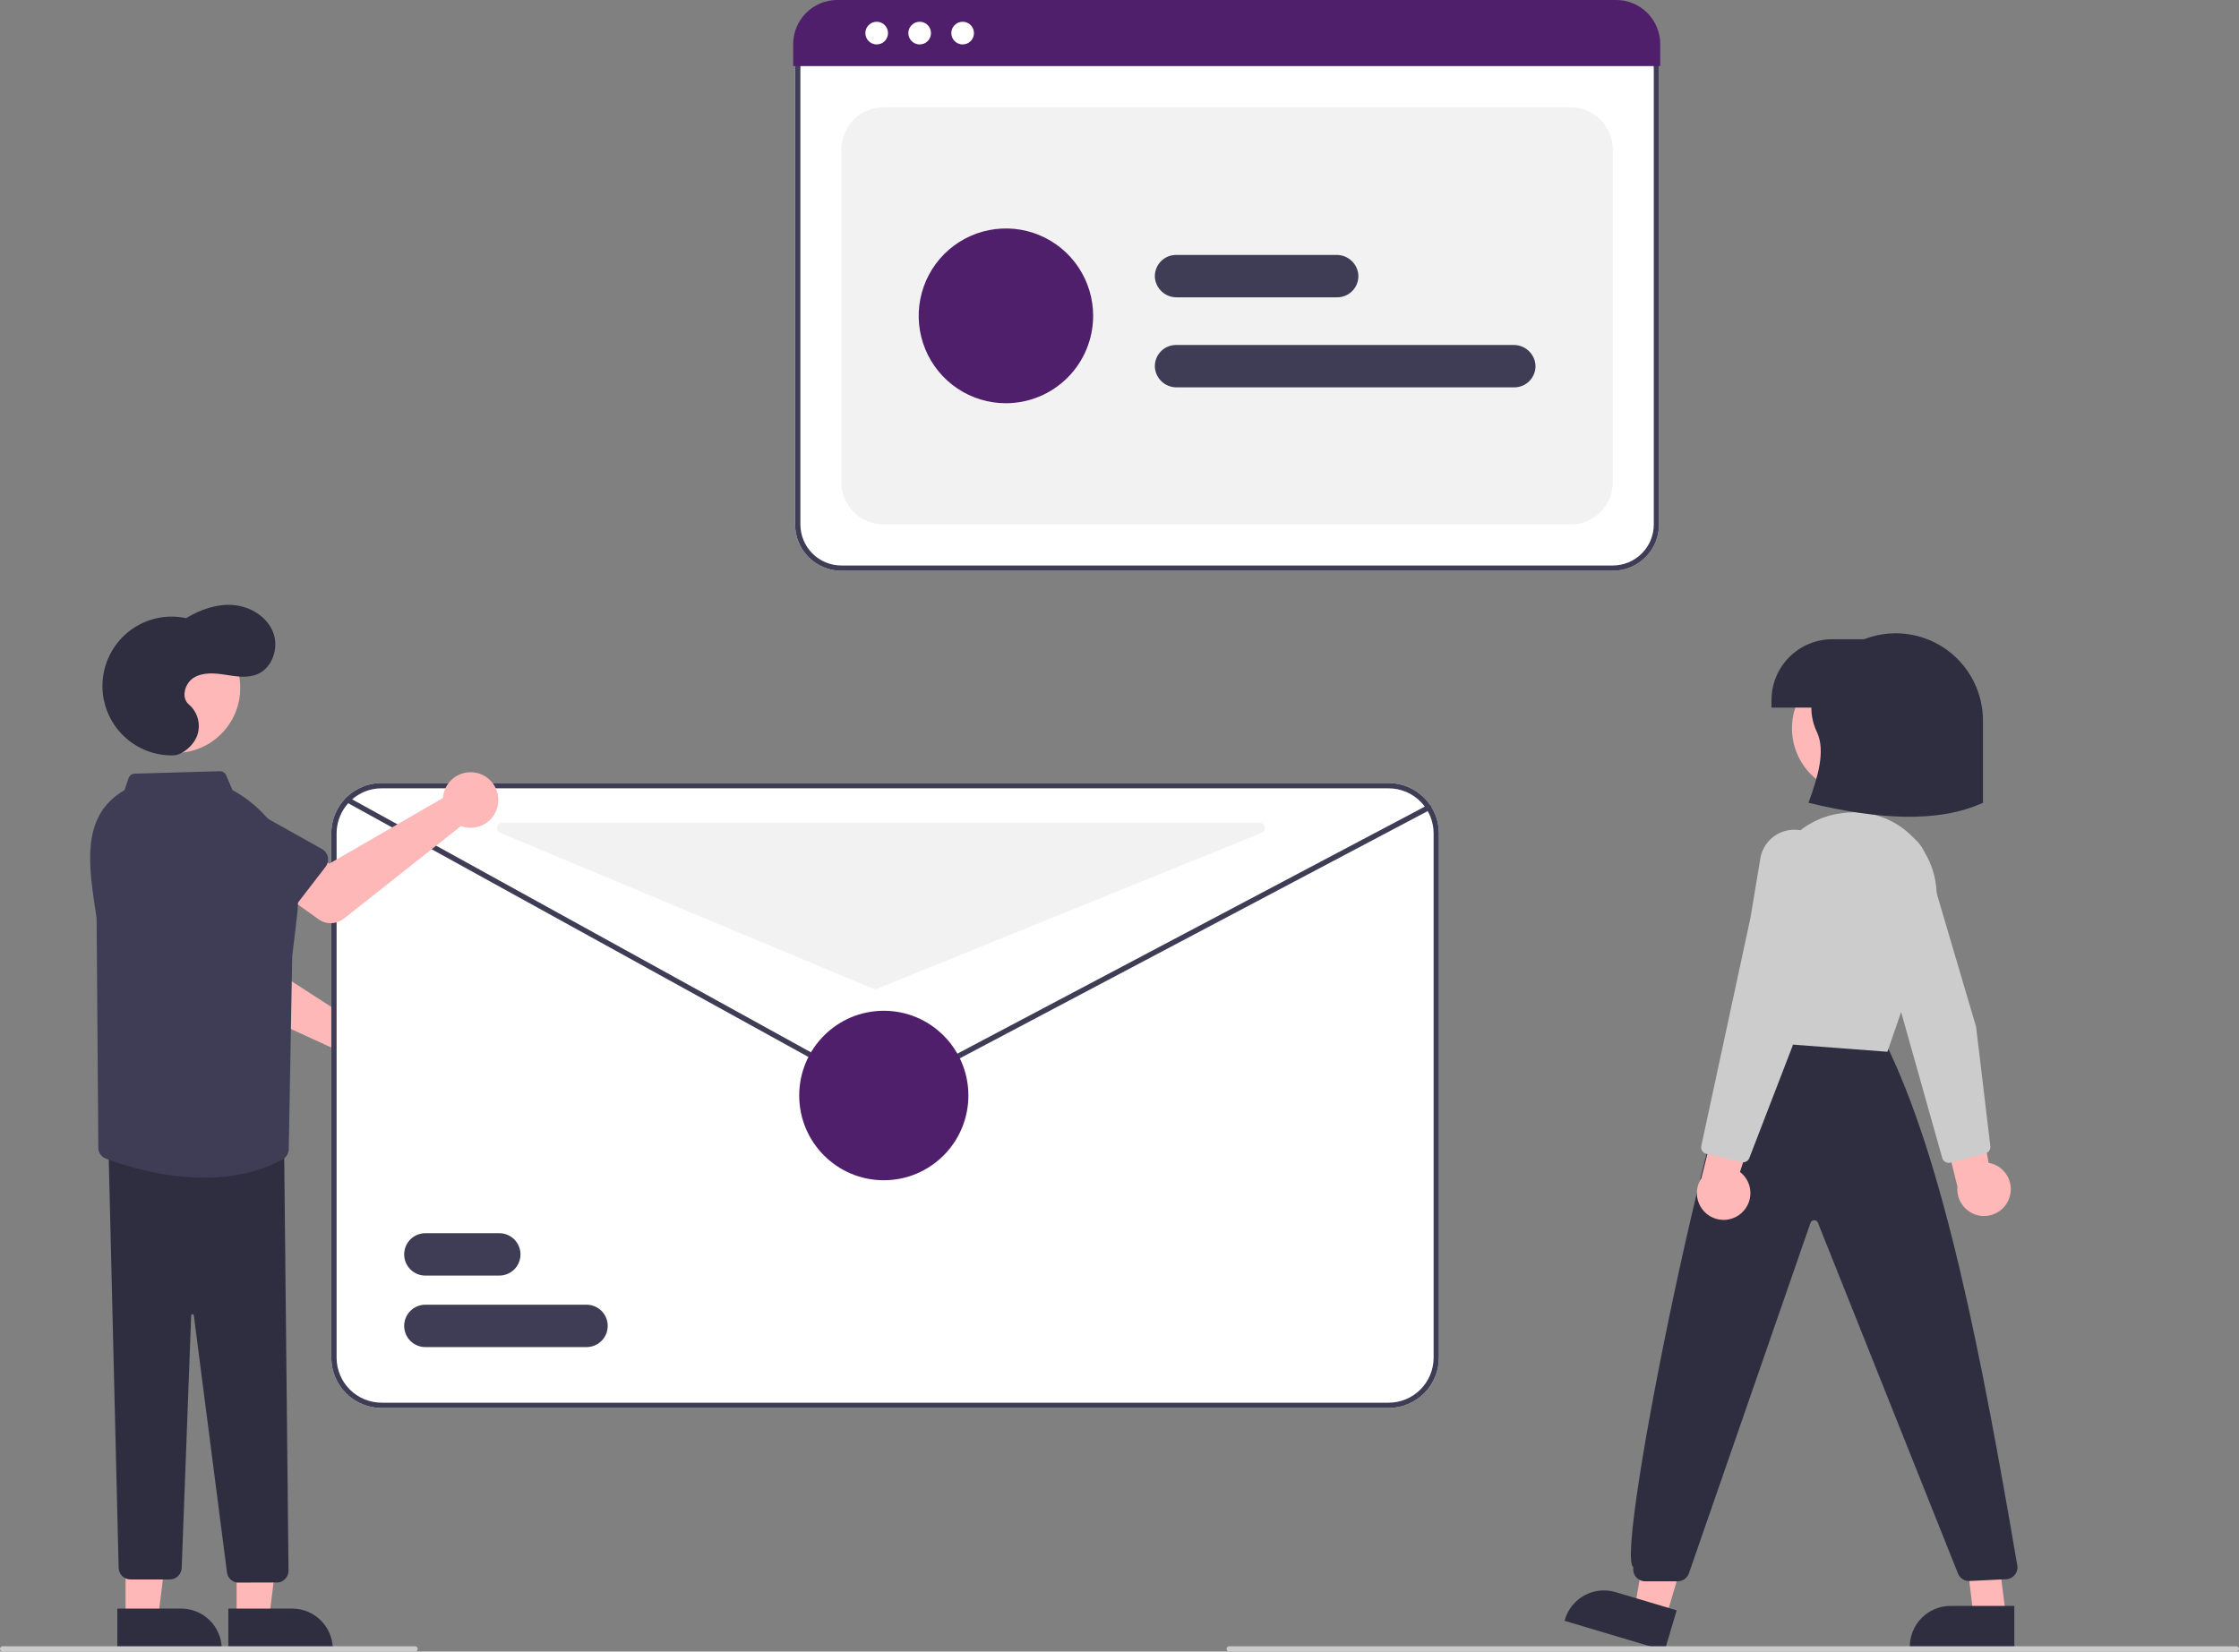<svg width="328" height="242" viewBox="0 0 328 242" fill="none" xmlns="http://www.w3.org/2000/svg">
<rect x="0" y="0" width="328" height="242" fill="#808080" stroke="none"/>
<g clip-path="url(#clip0_232_1021)">
<path d="M236.269 83.638H123.254C121.458 83.636 119.735 82.919 118.465 81.647C117.194 80.374 116.48 78.647 116.478 76.847V10.047C116.479 8.701 117.013 7.41 117.964 6.458C118.914 5.506 120.202 4.97 121.546 4.969H237.896C239.261 4.97 240.57 5.515 241.536 6.482C242.501 7.449 243.044 8.761 243.045 10.129V76.847C243.043 78.647 242.329 80.374 241.058 81.647C239.788 82.919 238.065 83.636 236.269 83.638Z" fill="white"/>
<path d="M236.269 83.638H123.254C121.458 83.636 119.735 82.919 118.465 81.647C117.194 80.374 116.48 78.647 116.478 76.847V10.047C116.479 8.701 117.013 7.41 117.964 6.458C118.914 5.506 120.202 4.97 121.546 4.969H237.896C239.261 4.97 240.57 5.515 241.536 6.482C242.501 7.449 243.044 8.761 243.045 10.129V76.847C243.043 78.647 242.329 80.374 241.058 81.647C239.788 82.919 238.065 83.636 236.269 83.638ZM121.546 5.745C120.407 5.746 119.316 6.2 118.511 7.007C117.706 7.813 117.253 8.907 117.252 10.047V76.847C117.254 78.442 117.887 79.971 119.012 81.098C120.137 82.225 121.663 82.86 123.254 82.862H236.269C237.86 82.86 239.386 82.225 240.511 81.098C241.636 79.971 242.269 78.442 242.271 76.847V10.129C242.27 8.966 241.808 7.852 240.988 7.03C240.168 6.208 239.056 5.746 237.896 5.745H121.546Z" fill="#3F3D56"/>
<path d="M129.451 76.847H230.073C231.716 76.847 233.292 76.193 234.454 75.029C235.616 73.865 236.269 72.285 236.269 70.639V21.923C236.269 20.277 235.616 18.698 234.454 17.533C233.292 16.369 231.716 15.715 230.073 15.715H129.451C127.808 15.715 126.232 16.369 125.07 17.533C123.908 18.698 123.255 20.277 123.255 21.923V70.639C123.255 72.285 123.908 73.865 125.07 75.029C126.232 76.193 127.808 76.847 129.451 76.847Z" fill="#F2F2F2"/>
<path d="M243.215 9.681H116.197V6.422C116.209 4.709 116.898 3.072 118.114 1.868C119.329 0.664 120.972 -0.008 122.681 7.6191e-06H236.732C238.441 -0.008 240.083 0.664 241.298 1.868C242.514 3.072 243.203 4.709 243.215 6.422V9.681Z" fill="#501F6B"/>
<path d="M128.43 6.512C129.346 6.512 130.089 5.768 130.089 4.85C130.089 3.932 129.346 3.188 128.43 3.188C127.514 3.188 126.771 3.932 126.771 4.85C126.771 5.768 127.514 6.512 128.43 6.512Z" fill="white"/>
<path d="M134.726 6.512C135.642 6.512 136.385 5.768 136.385 4.85C136.385 3.932 135.642 3.188 134.726 3.188C133.81 3.188 133.067 3.932 133.067 4.85C133.067 5.768 133.81 6.512 134.726 6.512Z" fill="white"/>
<path d="M141.022 6.512C141.938 6.512 142.681 5.768 142.681 4.85C142.681 3.932 141.938 3.188 141.022 3.188C140.106 3.188 139.363 3.932 139.363 4.85C139.363 5.768 140.106 6.512 141.022 6.512Z" fill="white"/>
<path d="M147.361 59.086C144.834 59.086 142.363 58.335 140.262 56.928C138.16 55.521 136.522 53.521 135.555 51.181C134.588 48.842 134.334 46.267 134.828 43.783C135.321 41.299 136.538 39.017 138.325 37.227C140.112 35.436 142.389 34.216 144.868 33.722C147.347 33.228 149.917 33.482 152.252 34.451C154.587 35.42 156.583 37.061 157.987 39.167C159.391 41.273 160.14 43.749 160.14 46.281C160.137 49.676 158.789 52.931 156.393 55.331C153.998 57.732 150.749 59.082 147.361 59.086Z" fill="#501F6B"/>
<path d="M221.844 56.758H172.385C171.586 56.768 170.813 56.476 170.219 55.94C169.626 55.404 169.257 54.663 169.185 53.866C169.156 53.442 169.215 53.016 169.357 52.615C169.5 52.214 169.723 51.847 170.012 51.536C170.302 51.225 170.652 50.977 171.042 50.807C171.431 50.638 171.851 50.55 172.276 50.549H221.721C222.524 50.538 223.301 50.83 223.897 51.369C224.494 51.908 224.864 52.653 224.935 53.454C224.962 53.877 224.902 54.302 224.759 54.701C224.615 55.101 224.392 55.466 224.102 55.776C223.813 56.085 223.463 56.332 223.074 56.501C222.686 56.67 222.267 56.757 221.844 56.758Z" fill="#3F3D56"/>
<path d="M195.898 43.565H172.385C171.586 43.575 170.813 43.283 170.219 42.748C169.626 42.211 169.257 41.471 169.185 40.673C169.156 40.249 169.215 39.823 169.357 39.422C169.5 39.021 169.723 38.654 170.012 38.343C170.302 38.032 170.652 37.784 171.042 37.614C171.431 37.445 171.851 37.357 172.276 37.356H195.775C196.578 37.345 197.356 37.638 197.952 38.176C198.548 38.715 198.919 39.46 198.99 40.261C199.016 40.685 198.956 41.109 198.813 41.508C198.67 41.908 198.446 42.273 198.157 42.583C197.867 42.892 197.517 43.139 197.129 43.308C196.74 43.477 196.321 43.564 195.898 43.565Z" fill="#3F3D56"/>
<path d="M294.346 175.542C294.536 175.005 294.607 174.432 294.552 173.864C294.498 173.296 294.32 172.747 294.031 172.256C293.742 171.765 293.348 171.343 292.879 171.02C292.41 170.697 291.875 170.482 291.314 170.388L288.979 156.721L283.729 161.646L286.752 173.869C286.658 174.825 286.917 175.782 287.48 176.559C288.043 177.337 288.871 177.88 289.807 178.086C290.743 178.292 291.722 178.147 292.559 177.678C293.395 177.209 294.031 176.45 294.346 175.542Z" fill="#FFB8B8"/>
<path d="M290.859 169.004L285.705 170.359C285.46 170.422 285.2 170.387 284.98 170.261C284.76 170.135 284.598 169.928 284.528 169.684L275.267 136.807L272.469 128.42C272.199 127.612 272.138 126.748 272.291 125.91C272.444 125.072 272.806 124.286 273.344 123.625C273.881 122.965 274.576 122.452 275.365 122.133C276.154 121.814 277.01 121.701 277.855 121.803C278.832 121.921 279.753 122.322 280.505 122.959C281.257 123.595 281.806 124.439 282.085 125.384L289.485 150.448L291.574 167.95C291.597 168.145 291.56 168.342 291.47 168.515C291.379 168.689 291.238 168.831 291.065 168.923C291 168.958 290.93 168.985 290.859 169.004Z" fill="#CCCCCC"/>
<path d="M272.025 116.257C277.278 116.257 281.536 111.99 281.536 106.727C281.536 101.463 277.278 97.197 272.025 97.197C266.772 97.197 262.514 101.463 262.514 106.727C262.514 111.99 266.772 116.257 272.025 116.257Z" fill="#FFB8B8"/>
<path d="M244.02 237.102L239.47 235.745L242.527 217.513L249.243 219.515L244.02 237.102Z" fill="#FFB8B8"/>
<path d="M243.868 241.867L229.195 237.493L229.251 237.307C229.474 236.556 229.842 235.856 230.335 235.247C230.829 234.638 231.437 234.133 232.125 233.759C232.813 233.386 233.567 233.152 234.346 233.071C235.124 232.99 235.911 233.064 236.661 233.287L245.622 235.959L243.868 241.867Z" fill="#2F2E41"/>
<path d="M293.873 236.868H289.126L286.867 218.519L291.551 218.519L293.873 236.868Z" fill="#FFB8B8"/>
<path d="M295.085 241.479L279.776 241.479V241.285C279.776 240.501 279.93 239.724 280.23 239C280.529 238.276 280.968 237.618 281.522 237.063C282.075 236.509 282.732 236.069 283.455 235.769C284.177 235.469 284.952 235.315 285.735 235.315L295.085 235.315L295.085 241.479Z" fill="#2F2E41"/>
<path d="M245.77 231.707H241.003C240.748 231.707 240.495 231.651 240.264 231.542C240.033 231.433 239.828 231.275 239.664 231.078C239.501 230.882 239.382 230.651 239.318 230.404C239.253 230.156 239.243 229.897 239.289 229.645C236.249 228.29 252.617 149.641 256.484 151.165L256.611 150.982L276.085 152.574C284.807 170.066 290.329 199.01 295.495 229.226C295.558 229.476 295.566 229.738 295.516 229.992C295.466 230.246 295.36 230.485 295.207 230.693C295.053 230.901 294.856 231.073 294.628 231.195C294.4 231.317 294.148 231.387 293.89 231.399L288.535 231.659C288.172 231.678 287.813 231.583 287.507 231.386C287.202 231.19 286.966 230.902 286.832 230.564L266.312 179.163C266.271 179.051 266.196 178.955 266.096 178.889C265.997 178.823 265.879 178.791 265.759 178.798C265.641 178.799 265.525 178.837 265.429 178.907C265.333 178.977 265.262 179.075 265.224 179.188L247.416 230.534C247.297 230.877 247.075 231.174 246.78 231.384C246.485 231.594 246.132 231.707 245.77 231.707Z" fill="#2F2E41"/>
<path d="M276.493 154.113L276.344 154.102L255.61 152.534L259.247 129.358C259.646 126.77 260.87 124.382 262.734 122.549C264.599 120.716 267.006 119.536 269.595 119.186C269.754 119.163 269.915 119.141 270.076 119.12C272.11 118.852 274.179 119.112 276.083 119.876C277.988 120.64 279.665 121.881 280.952 123.481C282.271 125.091 283.154 127.013 283.517 129.063C283.88 131.113 283.711 133.222 283.026 135.188L276.493 154.113Z" fill="#CCCCCC"/>
<path d="M290.493 117.628C283.953 120.626 275.079 120.09 264.935 117.628C266.338 113.775 267.432 110.054 266.192 107.322C265.69 106.291 265.408 105.167 265.361 104.021C265.314 102.875 265.504 101.731 265.919 100.662C266.892 98.332 268.53 96.341 270.629 94.941C272.728 93.541 275.193 92.794 277.714 92.795C281.103 92.795 284.354 94.144 286.75 96.545C289.147 98.946 290.493 102.203 290.493 105.599V117.628Z" fill="#2F2E41"/>
<path d="M268.42 93.666H276.553V103.686H259.514V102.59C259.514 100.224 260.452 97.954 262.122 96.28C263.793 94.606 266.058 93.666 268.42 93.666Z" fill="#2F2E41"/>
<path d="M255.163 177.698C255.582 177.313 255.913 176.84 256.13 176.312C256.347 175.785 256.447 175.217 256.421 174.647C256.396 174.077 256.246 173.52 255.982 173.014C255.718 172.509 255.347 172.067 254.895 171.721L259.224 158.551L252.283 160.437L249.236 172.654C248.706 173.454 248.487 174.421 248.622 175.372C248.756 176.323 249.233 177.192 249.964 177.814C250.694 178.435 251.627 178.767 252.585 178.746C253.543 178.724 254.46 178.352 255.163 177.698Z" fill="#FFB8B8"/>
<path d="M255.14 170.284L249.954 169.061C249.707 169.002 249.494 168.849 249.358 168.634C249.223 168.42 249.177 168.161 249.229 167.913L256.425 134.52L257.876 125.797C258.015 124.957 258.365 124.165 258.892 123.496C259.419 122.828 260.107 122.304 260.89 121.973C261.674 121.642 262.528 121.515 263.374 121.603C264.22 121.692 265.03 121.994 265.728 122.481C266.536 123.044 267.162 123.831 267.528 124.747C267.895 125.662 267.986 126.665 267.79 127.631L262.605 153.247L256.265 169.689C256.194 169.872 256.069 170.029 255.908 170.139C255.747 170.25 255.556 170.309 255.36 170.31C255.286 170.31 255.212 170.301 255.14 170.284Z" fill="#CCCCCC"/>
<path d="M327.613 242H180.071C179.968 242 179.87 241.959 179.797 241.886C179.724 241.814 179.684 241.715 179.684 241.612C179.684 241.509 179.724 241.41 179.797 241.338C179.87 241.265 179.968 241.224 180.071 241.224H327.613C327.715 241.224 327.814 241.265 327.887 241.338C327.959 241.41 328 241.509 328 241.612C328 241.715 327.959 241.814 327.887 241.886C327.814 241.959 327.715 242 327.613 242Z" fill="#CCCCCC"/>
<path d="M52.292 149.367C52.085 149.421 51.882 149.49 51.685 149.576L35.547 139.144L35.769 134.474L28.78 133.217L27.584 141.445C27.488 142.11 27.609 142.788 27.93 143.378C28.25 143.967 28.753 144.437 29.363 144.716L49.239 153.808C49.338 154.629 49.684 155.4 50.231 156.02C50.779 156.639 51.501 157.077 52.303 157.274C53.104 157.472 53.947 157.421 54.718 157.127C55.49 156.834 56.154 156.311 56.623 155.63C57.091 154.949 57.341 154.141 57.34 153.314C57.339 152.487 57.087 151.68 56.617 151C56.146 150.32 55.481 149.8 54.708 149.508C53.936 149.216 53.093 149.167 52.292 149.367Z" fill="#FFB8B8"/>
<path d="M34.888 138.856L26.233 137.255C25.987 137.21 25.753 137.112 25.548 136.967C25.343 136.823 25.172 136.637 25.045 136.42C24.919 136.203 24.84 135.962 24.815 135.712C24.79 135.463 24.819 135.211 24.9 134.973L27.741 126.654C27.98 125.393 28.709 124.279 29.768 123.555C30.826 122.832 32.128 122.558 33.388 122.795C34.647 123.032 35.761 123.759 36.486 124.818C37.211 125.877 37.487 127.181 37.254 128.443L36.946 137.201C36.937 137.452 36.874 137.698 36.762 137.922C36.65 138.147 36.49 138.344 36.295 138.501C36.1 138.658 35.873 138.771 35.63 138.832C35.387 138.894 35.134 138.902 34.888 138.856Z" fill="#3F3D56"/>
<path d="M203.434 114.736H55.892C54.621 114.735 53.372 115.065 52.267 115.694C52.002 115.845 51.748 116.012 51.504 116.195C50.583 116.88 49.834 117.771 49.318 118.798C48.802 119.825 48.534 120.959 48.534 122.108V198.937C48.536 200.892 49.312 202.766 50.691 204.148C52.071 205.531 53.941 206.308 55.892 206.31H203.434C205.385 206.308 207.255 205.531 208.635 204.148C210.014 202.766 210.79 200.892 210.792 198.937V122.108C210.79 120.154 210.014 118.28 208.635 116.897C207.255 115.515 205.385 114.738 203.434 114.736Z" fill="white"/>
<path d="M203.434 114.736H55.892C54.621 114.735 53.372 115.065 52.267 115.694C52.002 115.845 51.748 116.012 51.504 116.195C50.583 116.88 49.834 117.771 49.318 118.798C48.802 119.825 48.534 120.959 48.534 122.108V198.937C48.536 200.892 49.312 202.766 50.691 204.148C52.071 205.531 53.941 206.308 55.892 206.31H203.434C205.385 206.308 207.255 205.531 208.635 204.148C210.014 202.766 210.79 200.892 210.792 198.937V122.108C210.79 120.154 210.014 118.28 208.635 116.897C207.255 115.515 205.385 114.738 203.434 114.736ZM210.017 198.937C210.015 200.686 209.32 202.362 208.086 203.599C206.852 204.835 205.179 205.531 203.434 205.534H55.892C54.147 205.531 52.474 204.835 51.24 203.599C50.005 202.362 49.311 200.686 49.309 198.937V122.108C49.314 120.714 49.758 119.358 50.577 118.231C51.396 117.103 52.548 116.264 53.87 115.83C53.925 115.815 53.975 115.795 54.029 115.78C54.634 115.602 55.261 115.511 55.892 115.512H203.434C205.179 115.515 206.852 116.21 208.086 117.447C209.32 118.683 210.015 120.36 210.017 122.108V198.937Z" fill="#3F3D56"/>
<path d="M129.502 160.49C128.914 160.49 128.336 160.341 127.822 160.056L50.742 117.547C50.653 117.497 50.586 117.414 50.557 117.315C50.529 117.216 50.541 117.11 50.59 117.02C50.639 116.93 50.723 116.863 50.821 116.834C50.92 116.806 51.026 116.818 51.116 116.867L128.195 159.376C128.588 159.594 129.029 159.71 129.478 159.714C129.927 159.718 130.37 159.609 130.767 159.399L209.115 117.985C209.16 117.962 209.209 117.947 209.26 117.942C209.311 117.937 209.362 117.942 209.411 117.957C209.459 117.972 209.504 117.997 209.544 118.029C209.583 118.062 209.615 118.102 209.639 118.147C209.663 118.192 209.677 118.242 209.682 118.292C209.687 118.343 209.681 118.394 209.666 118.443C209.651 118.492 209.627 118.537 209.594 118.576C209.562 118.616 209.522 118.648 209.477 118.672L131.128 160.085C130.627 160.351 130.069 160.49 129.502 160.49Z" fill="#3F3D56"/>
<path d="M73.15 186.908H62.307C61.485 186.908 60.697 186.581 60.116 185.999C59.535 185.417 59.209 184.627 59.209 183.804C59.209 182.981 59.535 182.191 60.116 181.609C60.697 181.027 61.485 180.7 62.307 180.7H73.15C73.972 180.7 74.76 181.027 75.341 181.609C75.922 182.191 76.248 182.981 76.248 183.804C76.248 184.627 75.922 185.417 75.341 185.999C74.76 186.581 73.972 186.908 73.15 186.908Z" fill="#3F3D56"/>
<path d="M85.929 197.385H62.307C61.485 197.385 60.697 197.058 60.116 196.476C59.535 195.894 59.209 195.104 59.209 194.281C59.209 193.457 59.535 192.668 60.116 192.086C60.697 191.504 61.485 191.177 62.307 191.177H85.929C86.751 191.177 87.539 191.504 88.12 192.086C88.701 192.668 89.027 193.457 89.027 194.281C89.027 195.104 88.701 195.894 88.12 196.476C87.539 197.058 86.751 197.385 85.929 197.385Z" fill="#3F3D56"/>
<path d="M129.471 172.939C136.315 172.939 141.863 167.38 141.863 160.523C141.863 153.665 136.315 148.106 129.471 148.106C122.627 148.106 117.079 153.665 117.079 160.523C117.079 167.38 122.627 172.939 129.471 172.939Z" fill="#501F6B"/>
<path d="M73.298 122.041L127.909 144.871C128.097 144.95 128.309 144.951 128.498 144.874L184.801 122.044C184.967 121.976 185.105 121.853 185.191 121.695C185.277 121.536 185.305 121.353 185.27 121.176C185.236 121 185.141 120.84 185.003 120.726C184.864 120.611 184.69 120.549 184.51 120.549H73.596C73.417 120.549 73.243 120.611 73.105 120.724C72.966 120.838 72.871 120.996 72.836 121.172C72.801 121.348 72.828 121.531 72.912 121.689C72.996 121.847 73.132 121.972 73.298 122.041Z" fill="#F2F2F2"/>
<path d="M64.983 116.293C64.936 116.502 64.905 116.715 64.891 116.929L48.255 126.545L44.212 124.213L39.901 129.867L46.659 134.693C47.205 135.083 47.862 135.285 48.532 135.269C49.203 135.253 49.85 135.019 50.376 134.603L67.53 121.043C68.304 121.33 69.147 121.374 69.947 121.17C70.746 120.965 71.465 120.521 72.007 119.897C72.549 119.273 72.889 118.499 72.981 117.677C73.073 116.855 72.912 116.024 72.522 115.296C72.131 114.567 71.528 113.975 70.794 113.598C70.059 113.221 69.227 113.077 68.409 113.185C67.59 113.293 66.824 113.649 66.212 114.204C65.6 114.759 65.172 115.488 64.983 116.293Z" fill="#FFB8B8"/>
<path d="M47.7 127.001L42.324 133.983C42.171 134.182 41.977 134.345 41.755 134.462C41.533 134.578 41.289 134.646 41.039 134.66C40.789 134.673 40.539 134.633 40.306 134.541C40.073 134.449 39.863 134.308 39.689 134.128L33.602 127.794C32.593 127.004 31.937 125.845 31.778 124.572C31.62 123.298 31.972 122.013 32.758 120.999C33.544 119.985 34.698 119.324 35.969 119.162C37.24 119 38.523 119.349 39.538 120.133L47.171 124.41C47.39 124.533 47.58 124.701 47.727 124.904C47.875 125.106 47.978 125.338 48.028 125.584C48.078 125.83 48.075 126.084 48.018 126.328C47.962 126.573 47.853 126.802 47.7 127.001Z" fill="#3F3D56"/>
<path d="M25.683 110.33C30.936 110.33 35.194 106.063 35.194 100.8C35.194 95.536 30.936 91.269 25.683 91.269C20.43 91.269 16.172 95.536 16.172 100.8C16.172 106.063 20.43 110.33 25.683 110.33Z" fill="#FFB8B8"/>
<path d="M34.661 237.256H39.409L41.667 218.907L34.66 218.907L34.661 237.256Z" fill="#FFB8B8"/>
<path d="M33.45 235.703L42.8 235.703H42.8C43.583 235.703 44.358 235.857 45.08 236.157C45.803 236.457 46.46 236.897 47.014 237.451C47.567 238.006 48.006 238.664 48.305 239.388C48.605 240.112 48.759 240.889 48.759 241.673V241.867L33.45 241.867L33.45 235.703Z" fill="#2F2E41"/>
<path d="M18.396 237.256H23.144L25.402 218.907L18.395 218.907L18.396 237.256Z" fill="#FFB8B8"/>
<path d="M17.186 235.703L26.535 235.703H26.536C27.318 235.703 28.093 235.857 28.816 236.157C29.539 236.457 30.196 236.897 30.749 237.451C31.302 238.006 31.741 238.664 32.041 239.388C32.34 240.112 32.494 240.889 32.494 241.673V241.867L17.186 241.867L17.186 235.703Z" fill="#2F2E41"/>
<path d="M33.237 230.292L28.394 192.75C28.391 192.7 28.369 192.653 28.333 192.619C28.296 192.585 28.248 192.567 28.198 192.568C28.173 192.567 28.148 192.572 28.125 192.581C28.102 192.59 28.08 192.603 28.063 192.621C28.045 192.638 28.031 192.659 28.021 192.682C28.012 192.705 28.007 192.73 28.007 192.755L26.616 229.753C26.6 230.205 26.41 230.633 26.084 230.947C25.759 231.26 25.325 231.435 24.874 231.434H19.124C18.668 231.436 18.23 231.259 17.904 230.94C17.577 230.621 17.39 230.186 17.381 229.73L15.889 168.086L41.624 168.344L42.266 230.185C42.26 230.431 42.203 230.673 42.098 230.895C41.992 231.117 41.842 231.314 41.655 231.474C41.472 231.631 41.259 231.749 41.028 231.818C40.797 231.888 40.554 231.908 40.315 231.877L34.739 231.893C34.343 231.839 33.979 231.65 33.705 231.359C33.432 231.067 33.267 230.691 33.237 230.292Z" fill="#2F2E41"/>
<path d="M15.508 169.772C15.22 169.662 14.966 169.477 14.773 169.236C14.58 168.995 14.454 168.708 14.408 168.402L14.151 134.524C13.014 126.981 11.668 119.59 18.25 115.768L18.83 114.024C18.893 113.836 19.013 113.671 19.172 113.553C19.331 113.434 19.523 113.367 19.721 113.361L32.207 113.004C32.401 112.997 32.593 113.05 32.757 113.155C32.921 113.259 33.049 113.412 33.124 113.591L34.053 115.763L34.383 115.951C37.52 117.743 40.06 120.421 41.685 123.652C43.311 126.883 43.949 130.522 43.521 134.114L42.807 140.154L42.3 168.378C42.294 168.688 42.206 168.99 42.045 169.255C41.885 169.52 41.657 169.737 41.386 169.886C37.758 171.876 33.74 172.557 29.938 172.557C23.549 172.557 17.773 170.634 15.508 169.772Z" fill="#3F3D56"/>
<path d="M25.373 110.683C23.941 110.714 22.52 110.441 21.201 109.882C19.882 109.323 18.696 108.491 17.721 107.44C16.747 106.39 16.005 105.144 15.544 103.786C15.084 102.427 14.916 100.986 15.051 99.558C15.186 98.13 15.621 96.746 16.328 95.499C17.035 94.251 17.997 93.167 19.151 92.318C20.306 91.47 21.627 90.876 23.026 90.575C24.427 90.274 25.874 90.274 27.274 90.573C29.366 89.301 31.798 88.445 34.235 88.662C36.672 88.88 39.083 90.33 39.994 92.606C40.906 94.881 39.926 97.88 37.66 98.805C36.207 99.398 34.567 99.11 33.016 98.871C31.466 98.632 29.774 98.476 28.425 99.278C27.075 100.08 26.469 102.229 27.677 103.231C28.318 103.784 28.775 104.518 28.989 105.338C29.202 106.157 29.161 107.022 28.872 107.818C28.264 109.392 26.607 110.656 25.373 110.683Z" fill="#2F2E41"/>
<path d="M60.798 242H0.387C0.285 242 0.186 241.959 0.113 241.886C0.041 241.814 0 241.715 0 241.612C0 241.509 0.041 241.41 0.113 241.338C0.186 241.265 0.285 241.224 0.387 241.224H60.798C60.901 241.224 60.999 241.265 61.072 241.338C61.145 241.41 61.185 241.509 61.185 241.612C61.185 241.715 61.145 241.814 61.072 241.886C60.999 241.959 60.901 242 60.798 242Z" fill="#CCCCCC"/>
</g>
<defs>
<clipPath id="clip0_232_1021">
<rect width="328" height="242" fill="white"/>
</clipPath>
</defs>
</svg>
